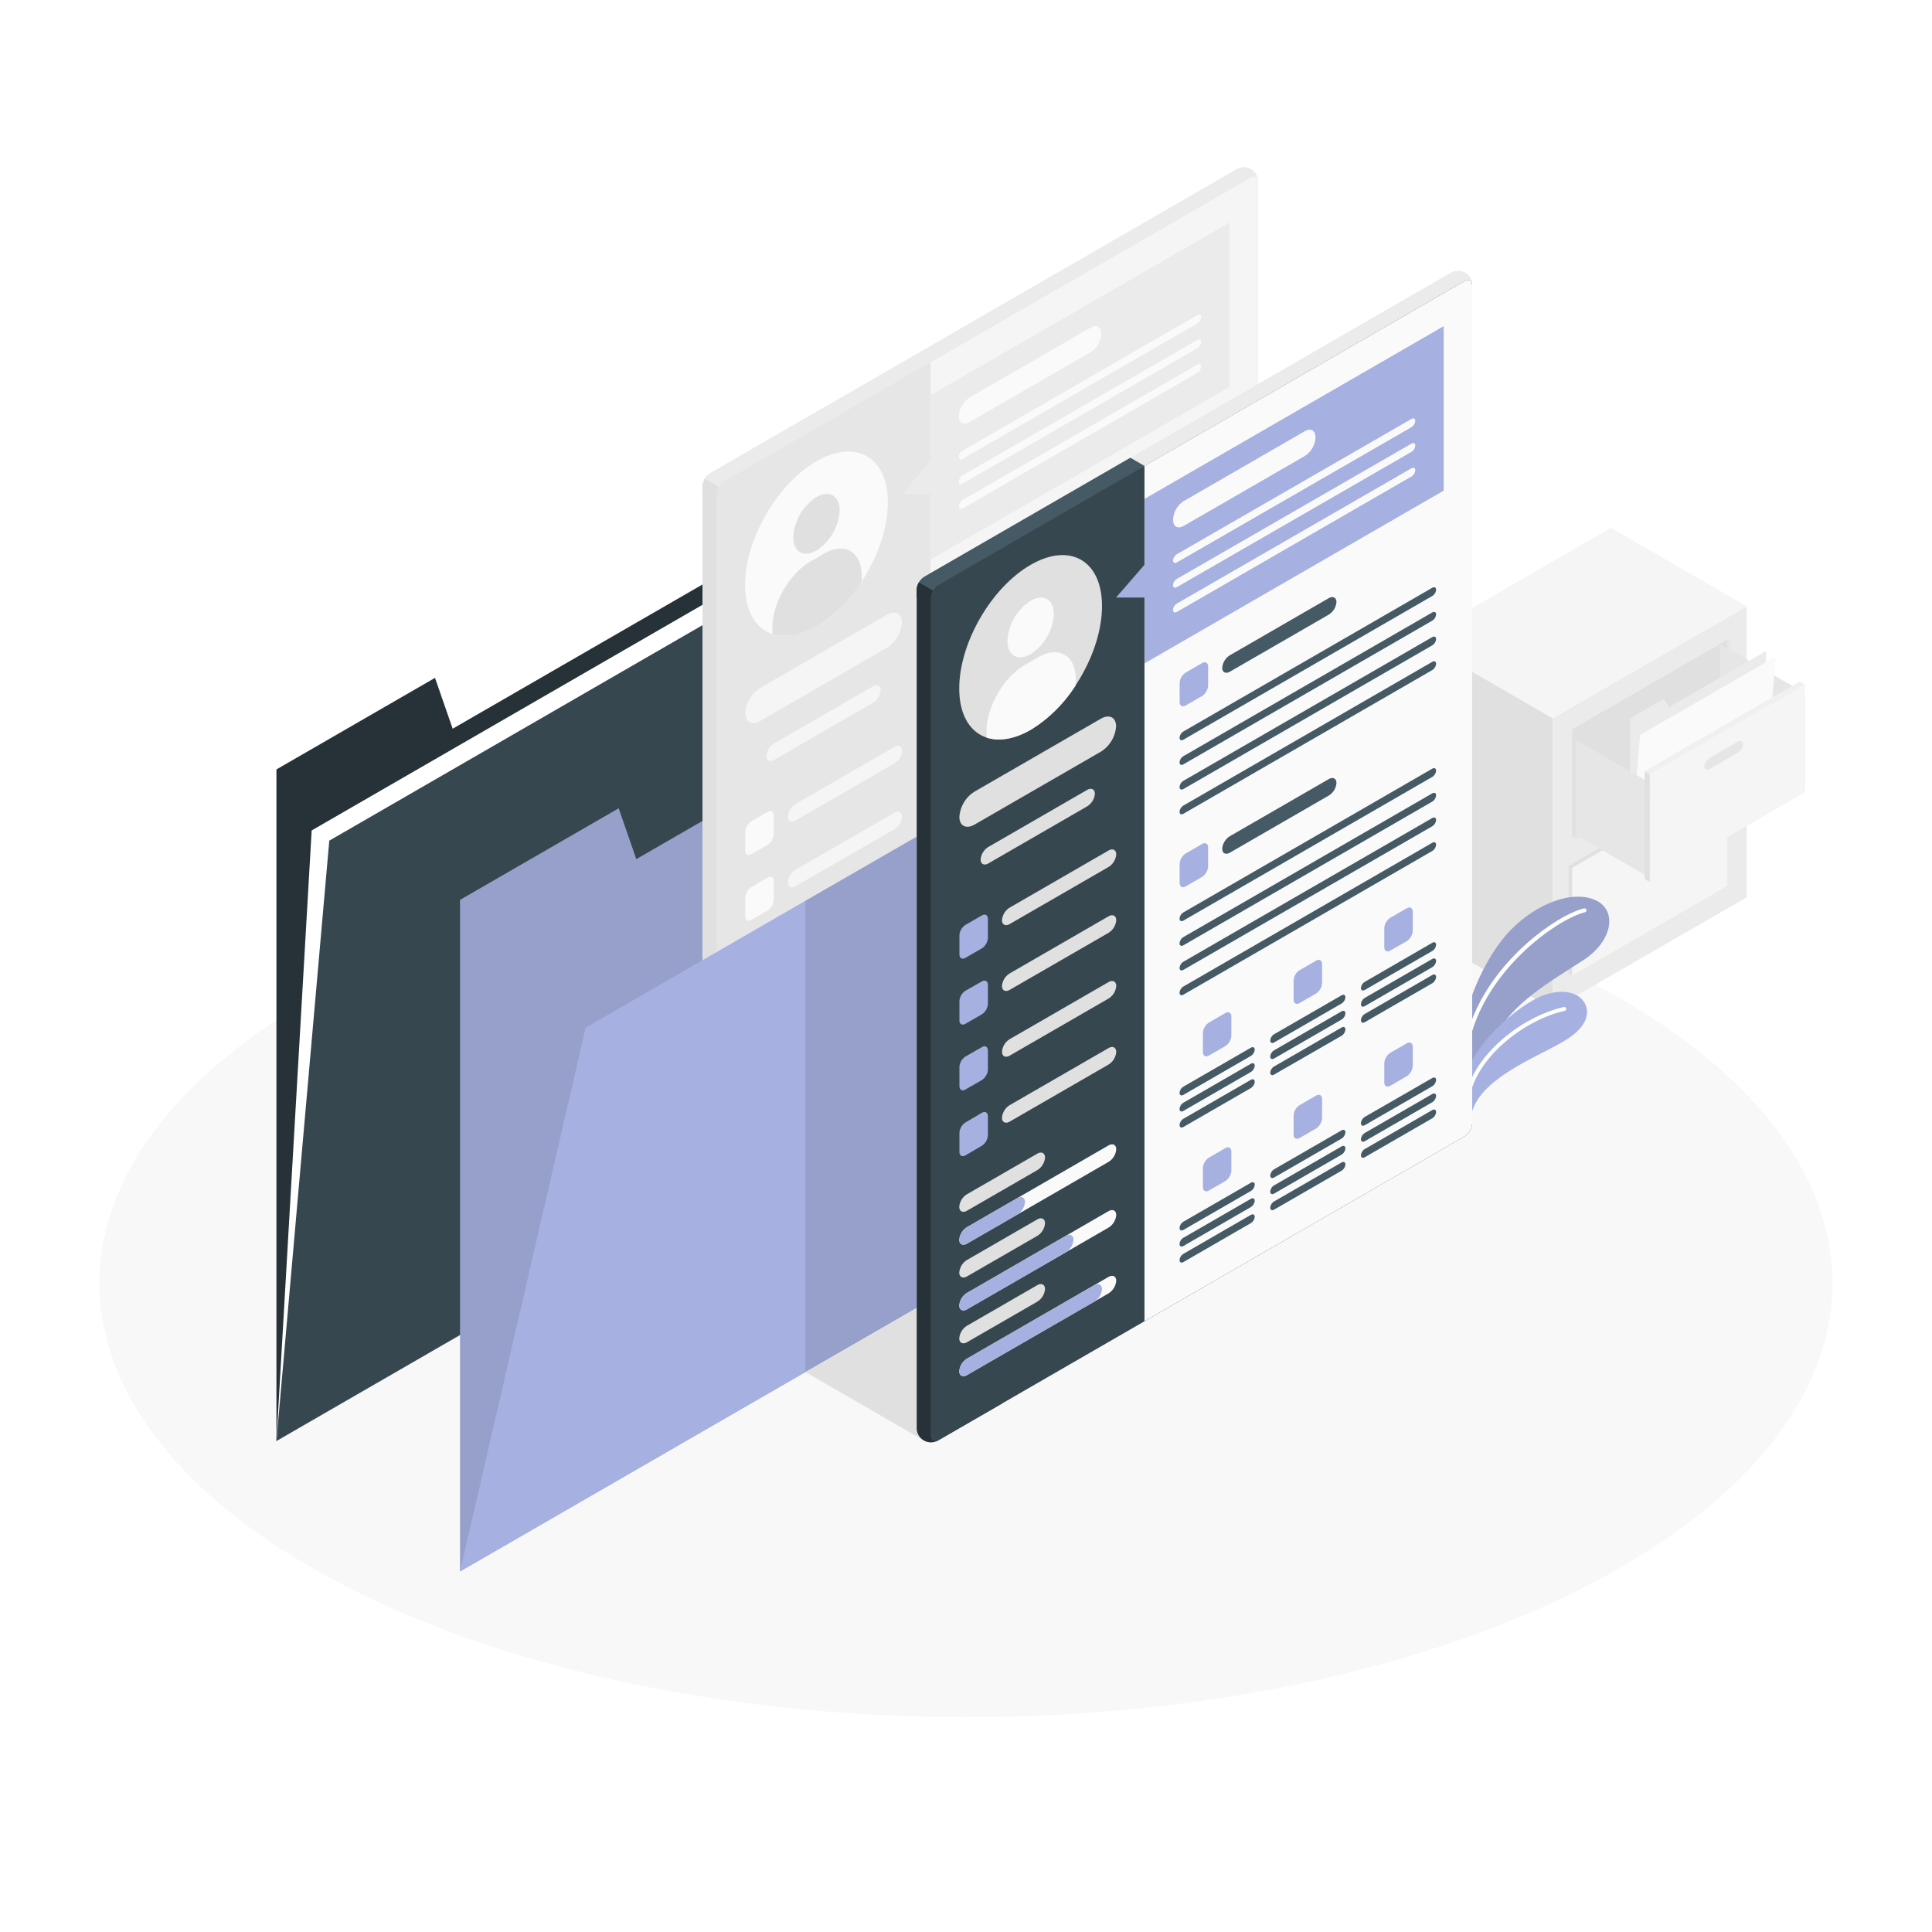 <svg class="animated" id="freepik_stories-resume-folder" xmlns="http://www.w3.org/2000/svg" viewBox="0 0 500 500" version="1.1" xmlns:xlink="http://www.w3.org/1999/xlink" xmlns:svgjs="http://svgjs.com/svgjs"><style>svg#freepik_stories-resume-folder:not(.animated) .animable {opacity: 0;}svg#freepik_stories-resume-folder.animated #freepik--Floor--inject-2 {animation: 1s 1 forwards cubic-bezier(.36,-0.01,.5,1.38) slideRight;animation-delay: 0s;}svg#freepik_stories-resume-folder.animated #freepik--Cabinet--inject-2 {animation: 1s 1 forwards linear fadeIn;animation-delay: 0s;}svg#freepik_stories-resume-folder.animated #freepik--Plants--inject-2 {animation: 1s 1 forwards cubic-bezier(.36,-0.01,.5,1.38) zoomIn,1.5s Infinite  linear wind;animation-delay: 0s,1s;}svg#freepik_stories-resume-folder.animated #freepik--Folder--inject-2 {animation: 1s 1 forwards cubic-bezier(.36,-0.01,.5,1.38) slideRight;animation-delay: 0s;}svg#freepik_stories-resume-folder.animated #freepik--Resumes--inject-2 {animation: 3.0s 1 forwards cubic-bezier(.36,-0.01,.5,1.38) slideLeft,3s Infinite  linear floating;animation-delay: 0s,3s;}            @keyframes slideRight {                0% {                    opacity: 0;                    transform: translateX(30px);                }                100% {                    opacity: 1;                    transform: translateX(0);                }            }                    @keyframes fadeIn {                0% {                    opacity: 0;                }                100% {                    opacity: 1;                }            }                    @keyframes zoomIn {                0% {                    opacity: 0;                    transform: scale(0.5);                }                100% {                    opacity: 1;                    transform: scale(1);                }            }                    @keyframes wind {                0% {                    transform: rotate( 0deg );                }                25% {                    transform: rotate( 1deg );                }                75% {                    transform: rotate( -1deg );                }            }                    @keyframes slideLeft {                0% {                    opacity: 0;                    transform: translateX(-30px);                }                100% {                    opacity: 1;                    transform: translateX(0);                }            }                    @keyframes floating {                0% {                    opacity: 1;                    transform: translateY(0px);                }                50% {                    transform: translateY(-10px);                }                100% {                    opacity: 1;                    transform: translateY(0px);                }            }        </style><g id="freepik--Floor--inject-2" class="animable" style="transform-origin: 250px 332.065px;"><g id="freepik--floor--inject-2"><path d="M91.43,411.5c87.58,43.87,229.56,43.87,317.14,0s87.57-115,0-158.87-229.56-43.87-317.14,0S3.86,367.63,91.43,411.5Z" style="fill: rgb(245, 245, 245); opacity: 0.7; transform-origin: 250px 332.065px;" class="animable" id="el9o2xc63nmz5"></path></g></g><g id="freepik--Cabinet--inject-2" class="animable" style="transform-origin: 416.91px 198.9px;"><g id="freepik--cabinet--inject-2" class="animable" style="transform-origin: 416.91px 198.9px;"><polygon points="401.86 261.19 366.73 240.91 366.73 165.58 401.86 185.87 401.86 261.19" style="fill: rgb(224, 224, 224); transform-origin: 384.295px 213.385px;" id="elc2030978e8i" class="animable"></polygon><polygon points="401.86 185.87 452.04 156.89 452.04 232.22 401.86 261.19 401.86 185.87" style="fill: rgb(235, 235, 235); transform-origin: 426.95px 209.04px;" id="elhiwdy27hlm" class="animable"></polygon><polygon points="452.04 156.89 401.86 185.87 366.73 165.58 416.91 136.61 452.04 156.89" style="fill: rgb(245, 245, 245); transform-origin: 409.385px 161.24px;" id="elny6qdw5wjec" class="animable"></polygon><polygon points="406.87 188.76 447.02 165.58 447.94 166.12 447.94 194.02 407.8 217.2 406.87 216.66 406.87 188.76" style="fill: rgb(230, 230, 230); transform-origin: 427.405px 191.39px;" id="elzqlow8iyau" class="animable"></polygon><path d="M423.53,184.94l6.83-3.94c.89-.51,1.6-.28,1.6.52a3.19,3.19,0,0,1-1.6,2.37l-6.83,4c-.88.51-1.6.27-1.6-.53A3.21,3.21,0,0,1,423.53,184.94Z" style="fill: rgb(230, 230, 230); transform-origin: 426.945px 184.444px;" id="el7og5rqkj59j" class="animable"></path><polygon points="405.95 224.07 446.1 200.89 446.09 228.79 447.02 229.32 406.87 252.5 405.95 251.97 405.95 224.07" style="fill: rgb(224, 224, 224); transform-origin: 426.485px 226.695px;" id="el4f3hxbe23zg" class="animable"></polygon><polygon points="406.87 224.6 447.02 201.42 447.02 229.32 406.87 252.5 406.87 224.6" style="fill: rgb(245, 245, 245); transform-origin: 426.945px 226.96px;" id="el33vvzvldwhr" class="animable"></polygon><path d="M422.61,220.24l6.83-3.94c.88-.51,1.6-.28,1.6.52a3.23,3.23,0,0,1-1.6,2.38l-6.83,3.94c-.89.51-1.61.28-1.61-.52A3.23,3.23,0,0,1,422.61,220.24Z" style="fill: rgb(230, 230, 230); transform-origin: 426.02px 219.72px;" id="ela8i3padm3sk" class="animable"></path><polygon points="406.87 188.76 447.02 165.58 447.02 193.49 406.87 216.66 406.87 188.76" style="fill: rgb(224, 224, 224); transform-origin: 426.945px 191.12px;" id="elv0jvzxsiyts" class="animable"></polygon><polygon points="467.09 179.37 445.12 166.68 445.12 191.26 467.09 203.95 467.09 179.37" style="fill: rgb(230, 230, 230); transform-origin: 456.105px 185.315px;" id="elzvug0etv9zq" class="animable"></polygon><polygon points="421.93 220.63 421.93 185.86 430.54 180.87 431.96 182.97 457.06 168.48 457.06 200.35 421.93 220.63" style="fill: rgb(235, 235, 235); transform-origin: 439.495px 194.555px;" id="eln1hc6dnojl" class="animable"></polygon><polygon points="421.93 220.63 424.44 190.21 459.56 169.93 457.06 200.35 421.93 220.63" style="fill: rgb(250, 250, 250); transform-origin: 440.745px 195.28px;" id="elefftiwg8tvp" class="animable"></polygon><polygon points="426.95 202.55 407.79 191.49 407.79 216.07 426.94 227.13 426.95 202.55" style="fill: rgb(230, 230, 230); transform-origin: 417.37px 209.31px;" id="elnq4dkv9nzhb" class="animable"></polygon><polygon points="426.95 200.35 467.09 177.17 467.09 205.07 426.94 228.25 426.95 200.35" style="fill: rgb(245, 245, 245); transform-origin: 447.015px 202.71px;" id="el4qjoohpidho" class="animable"></polygon><path d="M442.68,196l6.83-3.94c.88-.51,1.6-.28,1.6.52a3.23,3.23,0,0,1-1.6,2.38l-6.83,3.94c-.89.51-1.6.28-1.6-.52A3.23,3.23,0,0,1,442.68,196Z" style="fill: rgb(230, 230, 230); transform-origin: 446.095px 195.48px;" id="el3zpedi8duzs" class="animable"></path><polygon points="426.95 200.35 425.61 199.58 425.61 227.48 426.95 228.25 426.95 200.35" style="fill: rgb(224, 224, 224); transform-origin: 426.28px 213.915px;" id="el146vldkrua6j" class="animable"></polygon><polygon points="425.61 199.58 465.75 176.4 467.09 177.17 426.95 200.35 425.61 199.58" style="fill: rgb(240, 240, 240); transform-origin: 446.35px 188.375px;" id="elydczvfo7s1" class="animable"></polygon></g></g><g id="freepik--Plants--inject-2" class="animable" style="transform-origin: 397.555px 261.121px;"><g id="freepik--Plant--inject-2" class="animable" style="transform-origin: 397.555px 261.121px;"><path d="M378.63,267.25c.24-5.77,4.79-17.94,11.08-25.2s16.17-11.83,22.78-9.27c6.14,2.39,5.14,10.54-2.64,15.65s-19.43,11.47-23.13,20.7l-7.44,11.22Z" style="fill: #A6B1E1; transform-origin: 397.555px 256.206px;" id="elt463l3wdrnh" class="animable"></path><g id="elj57u6t71jzk"><path d="M378.63,267.25c.24-5.77,4.79-17.94,11.08-25.2s16.17-11.83,22.78-9.27c6.14,2.39,5.14,10.54-2.64,15.65s-19.43,11.47-23.13,20.7l-7.44,11.22Z" style="opacity: 0.1; transform-origin: 397.555px 256.206px;" class="animable" id="ely1ebnhqviqq"></path></g><path d="M410.05,235.6c-7.48,1.74-29,16.83-31,38.42" style="fill: none; stroke: rgb(255, 255, 255); stroke-linecap: round; stroke-miterlimit: 10; stroke-width: 1.026px; transform-origin: 394.55px 254.81px;" id="eld5wnqsurq57" class="animable"></path><path d="M380.53,290.18c.35-6,5.46-10.32,12.19-14.27,8-4.68,14.9-6.79,17.33-11.4s-1.92-9.82-10.17-7.07c-7,2.33-20.51,14.32-20.6,22.91Z" style="fill: #A6B1E1; transform-origin: 395px 273.428px;" id="el0044c18iur5lv" class="animable"></path><path d="M404.83,261.1c-11.05,2.53-23.4,12.58-25.06,23.11" style="fill: none; stroke: rgb(255, 255, 255); stroke-linecap: round; stroke-miterlimit: 10; transform-origin: 392.3px 272.655px;" id="eldscwl9ve7f" class="animable"></path></g></g><g id="freepik--Folder--inject-2" class="animable" style="transform-origin: 167.315px 242.575px;"><g id="freepik--folder--inject-2" class="animable" style="transform-origin: 167.315px 242.575px;"><polygon points="71.54 199.13 71.54 372.92 249.41 270.22 249.41 112.23 117.15 188.59 112.58 175.43 71.54 199.13" style="fill: rgb(38, 50, 56); transform-origin: 160.475px 242.575px;" id="el3cehacfdry8" class="animable"></polygon><polygon points="71.54 372.92 80.66 214.92 258.53 112.23 249.41 270.22 71.54 372.92" style="fill: rgb(255, 255, 255); transform-origin: 165.035px 242.575px;" id="el345zu29esd" class="animable"></polygon><polygon points="71.54 372.92 85.22 217.56 263.09 114.86 249.41 270.22 71.54 372.92" style="fill: rgb(55, 71, 79); transform-origin: 167.315px 243.89px;" id="elgsrs3rjuhqq" class="animable"></polygon></g></g><g id="freepik--Resumes--inject-2" class="animable" style="transform-origin: 250.031px 224.972px;"><g id="freepik--folder--inject-2" class="animable" style="transform-origin: 224.245px 224.972px;"><polygon points="119.06 232.89 119.06 406.68 296.94 303.98 296.94 145.99 164.67 222.35 160.11 209.19 119.06 232.89" style="fill: #A6B1E1; transform-origin: 208px 276.335px;" id="elw9kiehyvgnk" class="animable"></polygon><g id="elqitcbeg7qf"><g style="opacity: 0.1; transform-origin: 208px 276.335px;" class="animable" id="el4ddtdv0p7o"><polygon points="119.06 232.89 119.06 406.68 296.94 303.98 296.94 145.99 164.67 222.35 160.11 209.19 119.06 232.89" id="el7j2ewss989o" class="animable" style="transform-origin: 208px 276.335px;"></polygon></g></g><g id="freepik--Document--inject-2" class="animable" style="transform-origin: 253.695px 194.865px;"><path d="M183.66,346a4.2,4.2,0,0,1-1.85-3.33V125.84a4.32,4.32,0,0,1,2-3.4L319.93,43.83a3.69,3.69,0,0,1,5.65,3.26V263.9a4.34,4.34,0,0,1-2,3.4L187.47,345.9A4.2,4.2,0,0,1,183.66,346Z" style="fill: rgb(235, 235, 235); transform-origin: 253.696px 194.837px;" id="elrbr88rgcsg" class="animable"></path><path d="M185.5,130l55.29-36.18-3.68-2.12-53.33,30.79a4.32,4.32,0,0,0-2,3.4v2Z" style="fill: rgb(235, 235, 235); transform-origin: 211.285px 110.85px;" id="elh51qo20iybf" class="animable"></path><path d="M203.93,136.34,182.39,123.9a4,4,0,0,0-.58,1.94v216.8a3.69,3.69,0,0,0,5.65,3.26l16.47-9.5Z" style="fill: rgb(224, 224, 224); transform-origin: 192.869px 235.183px;" id="elhqomqjflc6b" class="animable"></path><path d="M187.47,345.9l136.14-78.6a4.34,4.34,0,0,0,2-3.4V47.09c0-1.25-.88-1.76-2-1.13l-136.15,78.6a4.36,4.36,0,0,0-2,3.41v216.8C185.5,346,186.38,346.53,187.47,345.9Z" style="fill: rgb(230, 230, 230); transform-origin: 255.535px 195.928px;" id="el3950n0d8v2k" class="animable"></path><path d="M196.8,178l32.69-18.87c2.17-1.25,3.93-.36,3.93,2a8.41,8.41,0,0,1-3.93,6.52L196.8,186.56c-2.17,1.25-3.93.36-3.93-2A8.45,8.45,0,0,1,196.8,178Z" style="fill: rgb(245, 245, 245); transform-origin: 213.145px 172.845px;" id="el0og6f9sljkp" class="animable"></path><path d="M194.44,212.55l4.23-2.44c.87-.5,1.57-.1,1.57.9v4.89a3.46,3.46,0,0,1-1.57,2.72l-4.23,2.44c-.86.5-1.57.1-1.57-.91v-4.88A3.49,3.49,0,0,1,194.44,212.55Z" style="fill: rgb(250, 250, 250); transform-origin: 196.555px 215.585px;" id="elh290r12c7mp" class="animable"></path><path d="M205.9,208.07l25.56-14.76c1.08-.63,2-.18,2,1a4.2,4.2,0,0,1-2,3.26L205.9,212.32c-1.09.63-2,.18-2-1A4.18,4.18,0,0,1,205.9,208.07Z" style="fill: rgb(245, 245, 245); transform-origin: 218.68px 202.815px;" id="elstgx1d3nxki" class="animable"></path><path d="M194.44,229.58l4.23-2.45c.87-.5,1.57-.09,1.57.91v4.89a3.46,3.46,0,0,1-1.57,2.72l-4.23,2.44c-.86.5-1.57.09-1.57-.91V232.3A3.49,3.49,0,0,1,194.44,229.58Z" style="fill: rgb(250, 250, 250); transform-origin: 196.555px 232.61px;" id="eltjw4ehnmqoi" class="animable"></path><path d="M205.9,225.09l25.56-14.75c1.08-.63,2-.19,2,1a4.22,4.22,0,0,1-2,3.26L205.9,229.35c-1.09.63-2,.18-2-1A4.22,4.22,0,0,1,205.9,225.09Z" style="fill: rgb(245, 245, 245); transform-origin: 218.68px 219.844px;" id="el31ix3sqxu93" class="animable"></path><path d="M194.44,246.6l4.23-2.44c.87-.5,1.57-.1,1.57.91V250a3.46,3.46,0,0,1-1.57,2.72l-4.23,2.44c-.86.51-1.57.1-1.57-.9v-4.89A3.49,3.49,0,0,1,194.44,246.6Z" style="fill: rgb(250, 250, 250); transform-origin: 196.555px 249.662px;" id="eljj2t63ujhxo" class="animable"></path><path d="M205.9,242.12l25.56-14.76c1.08-.63,2-.18,2,1a4.23,4.23,0,0,1-2,3.27L205.9,246.37c-1.09.63-2,.19-2-1A4.18,4.18,0,0,1,205.9,242.12Z" style="fill: rgb(245, 245, 245); transform-origin: 218.68px 236.866px;" id="eln1vchqzua7" class="animable"></path><path d="M194.44,263.67l4.23-2.44c.87-.5,1.57-.09,1.57.91V267a3.46,3.46,0,0,1-1.57,2.72l-4.23,2.44c-.86.51-1.57.1-1.57-.9v-4.89A3.49,3.49,0,0,1,194.44,263.67Z" style="fill: rgb(250, 250, 250); transform-origin: 196.555px 266.698px;" id="elvshda4ge2r" class="animable"></path><path d="M205.9,259.19l25.56-14.76c1.08-.63,2-.18,2,1a4.23,4.23,0,0,1-2,3.27L205.9,263.44c-1.09.63-2,.19-2-1A4.2,4.2,0,0,1,205.9,259.19Z" style="fill: rgb(245, 245, 245); transform-origin: 218.68px 253.936px;" id="elnq033nynut" class="animable"></path><path d="M194.84,299.27,213,288.77c1.08-.63,2-.18,2,1a4.2,4.2,0,0,1-2,3.26l-18.19,10.51c-1.09.62-2,.18-2-1A4.22,4.22,0,0,1,194.84,299.27Z" style="fill: rgb(245, 245, 245); transform-origin: 203.905px 296.153px;" id="el3vfvvzpuxar" class="animable"></path><path d="M194.84,307.78l36.62-21.14c1.08-.63,2-.18,2,1a4.23,4.23,0,0,1-2,3.27L194.84,312c-1.09.63-2,.18-2-1A4.22,4.22,0,0,1,194.84,307.78Z" style="fill: rgb(240, 240, 240); transform-origin: 213.15px 299.32px;" id="el3ra1o93jjjx" class="animable"></path><path d="M194.84,307.78,220.4,293c1.08-.62,2-.18,2,1a4.22,4.22,0,0,1-2,3.26L194.84,312c-1.09.63-2,.18-2-1A4.22,4.22,0,0,1,194.84,307.78Z" style="fill: rgb(250, 250, 250); transform-origin: 207.62px 302.502px;" id="el36yauj8hifj" class="animable"></path><path d="M194.84,316.29,213,305.78c1.08-.62,2-.18,2,1a4.23,4.23,0,0,1-2,3.26l-18.19,10.5c-1.09.63-2,.18-2-1A4.18,4.18,0,0,1,194.84,316.29Z" style="fill: rgb(245, 245, 245); transform-origin: 203.905px 313.162px;" id="elze61vq4501" class="animable"></path><path d="M194.84,282.25,213,271.75c1.08-.62,2-.18,2,1a4.23,4.23,0,0,1-2,3.26l-18.19,10.5c-1.09.63-2,.18-2-1A4.22,4.22,0,0,1,194.84,282.25Z" style="fill: rgb(245, 245, 245); transform-origin: 203.905px 279.132px;" id="el8xi4pr8tos6" class="animable"></path><path d="M194.84,290.77l36.62-21.15c1.08-.62,2-.18,2,1a4.23,4.23,0,0,1-2,3.26L194.84,295c-1.09.63-2,.18-2-1A4.18,4.18,0,0,1,194.84,290.77Z" style="fill: rgb(240, 240, 240); transform-origin: 213.15px 282.312px;" id="elcyb3j9aidjn" class="animable"></path><path d="M194.84,290.77l13-7.5c1.09-.63,2-.18,2,1a4.22,4.22,0,0,1-2,3.27l-13,7.49c-1.09.63-2,.18-2-1A4.18,4.18,0,0,1,194.84,290.77Z" style="fill: rgb(250, 250, 250); transform-origin: 201.34px 289.15px;" id="el8a6ojazyqd4" class="animable"></path><path d="M194.84,324.8l36.62-21.14c1.08-.63,2-.18,2,1a4.2,4.2,0,0,1-2,3.26l-36.62,21.15c-1.09.62-2,.18-2-1A4.22,4.22,0,0,1,194.84,324.8Z" style="fill: rgb(240, 240, 240); transform-origin: 213.15px 316.363px;" id="ell9mm4nmtszb" class="animable"></path><path d="M194.84,324.8l32.93-19c1.09-.62,2-.18,2,1a4.25,4.25,0,0,1-2,3.26l-32.93,19c-1.09.62-2,.18-2-1A4.22,4.22,0,0,1,194.84,324.8Z" style="fill: rgb(250, 250, 250); transform-origin: 211.305px 317.43px;" id="elfr6p8u18sag" class="animable"></path><path d="M323.61,46,240.79,93.77V315.11l82.82-47.81a4.34,4.34,0,0,0,2-3.4V47.09C325.58,45.84,324.7,45.33,323.61,46Z" style="fill: rgb(245, 245, 245); transform-origin: 283.2px 180.407px;" id="elv01rluklq5f" class="animable"></path><polygon points="240.79 102.29 240.79 119.31 233.42 127.83 240.79 127.83 240.79 144.85 318.2 100.16 318.2 57.59 240.79 102.29" style="fill: rgb(235, 235, 235); transform-origin: 275.81px 101.22px;" id="el8jim0p5obgt" class="animable"></polygon><path d="M250.92,102.88l31.36-18.11c1.52-.87,2.75-.16,2.75,1.59v0a6.08,6.08,0,0,1-2.75,4.77l-31.36,18.1c-1.52.88-2.75.17-2.75-1.58v0A6.08,6.08,0,0,1,250.92,102.88Z" style="fill: rgb(250, 250, 250); transform-origin: 266.6px 97.003px;" id="elo3av7vlyey" class="animable"></path><path d="M249.15,116.62l60.7-35.05c.54-.31,1-.09,1,.5a2.1,2.1,0,0,1-1,1.63l-60.7,35.05c-.54.31-1,.09-1-.5A2.1,2.1,0,0,1,249.15,116.62Z" style="fill: rgb(250, 250, 250); transform-origin: 279.5px 100.16px;" id="el8xhj27a89cs" class="animable"></path><path d="M249.15,123l60.7-35c.54-.32,1-.09,1,.49a2.13,2.13,0,0,1-1,1.64l-60.7,35c-.54.31-1,.09-1-.5A2.13,2.13,0,0,1,249.15,123Z" style="fill: rgb(250, 250, 250); transform-origin: 279.5px 106.563px;" id="elp80zn08xp1" class="animable"></path><path d="M249.15,129.39l60.7-35c.54-.31,1-.09,1,.5a2.1,2.1,0,0,1-1,1.63l-60.7,35.05c-.54.31-1,.09-1-.5A2.1,2.1,0,0,1,249.15,129.39Z" style="fill: rgb(250, 250, 250); transform-origin: 279.5px 112.98px;" id="eltluf8znyj9" class="animable"></path><path d="M251.43,147.24l4.23-2.44c.87-.5,1.58-.1,1.58.91v4.88a3.48,3.48,0,0,1-1.58,2.72l-4.23,2.44c-.86.5-1.57.1-1.57-.9V150A3.49,3.49,0,0,1,251.43,147.24Z" style="fill: rgb(255, 255, 255); transform-origin: 253.55px 150.275px;" id="elzprbyat0gn" class="animable"></path><path d="M262.89,142.76,288.45,128c1.08-.63,2-.18,2,1a4.23,4.23,0,0,1-2,3.27L262.89,147c-1.09.63-2,.19-2-1A4.18,4.18,0,0,1,262.89,142.76Z" style="fill: rgb(224, 224, 224); transform-origin: 275.67px 137.501px;" id="elabbm93m6cjc" class="animable"></path><path d="M250.85,162.49l64.38-37.18c.55-.32,1-.09,1,.49a2.08,2.08,0,0,1-1,1.63l-64.38,37.19c-.55.31-1,.09-1-.5A2.08,2.08,0,0,1,250.85,162.49Z" style="fill: rgb(224, 224, 224); transform-origin: 283.04px 144.963px;" id="elsitv8td57xi" class="animable"></path><path d="M250.85,168.87l64.38-37.18c.55-.31,1-.09,1,.5a2.08,2.08,0,0,1-1,1.63L250.85,171c-.55.31-1,.09-1-.5A2.12,2.12,0,0,1,250.85,168.87Z" style="fill: rgb(224, 224, 224); transform-origin: 283.04px 151.345px;" id="eltc2skabmm0d" class="animable"></path><path d="M250.85,175.26l64.38-37.18c.55-.32,1-.1,1,.49a2.08,2.08,0,0,1-1,1.63l-64.38,37.18c-.55.32-1,.1-1-.49A2.08,2.08,0,0,1,250.85,175.26Z" style="fill: rgb(224, 224, 224); transform-origin: 283.04px 157.73px;" id="elk8xjf0hlurr" class="animable"></path><path d="M250.85,181.66l64.38-37.18c.55-.32,1-.09,1,.5a2.12,2.12,0,0,1-1,1.63l-64.38,37.18c-.55.31-1,.09-1-.5A2.08,2.08,0,0,1,250.85,181.66Z" style="fill: rgb(224, 224, 224); transform-origin: 283.04px 164.133px;" id="elru637wy08" class="animable"></path><path d="M251.43,194.06l4.23-2.44c.87-.5,1.58-.09,1.58.91v4.88a3.48,3.48,0,0,1-1.58,2.72l-4.23,2.45c-.86.5-1.57.09-1.57-.91v-4.88A3.49,3.49,0,0,1,251.43,194.06Z" style="fill: rgb(255, 255, 255); transform-origin: 253.55px 197.1px;" id="elhprch3omih" class="animable"></path><path d="M262.89,189.58l25.56-14.76c1.08-.62,2-.18,2,1a4.23,4.23,0,0,1-2,3.26l-25.56,14.76c-1.09.62-2,.18-2-1A4.22,4.22,0,0,1,262.89,189.58Z" style="fill: rgb(224, 224, 224); transform-origin: 275.67px 184.33px;" id="elr1rooh48khr" class="animable"></path><path d="M250.85,209.31l64.38-37.18c.55-.31,1-.09,1,.5a2.12,2.12,0,0,1-1,1.63l-64.38,37.18c-.55.31-1,.09-1-.5A2.08,2.08,0,0,1,250.85,209.31Z" style="fill: rgb(224, 224, 224); transform-origin: 283.04px 191.785px;" id="elfcxg710rjl5" class="animable"></path><path d="M250.85,215.69l64.38-37.18c.55-.31,1-.09,1,.5a2.08,2.08,0,0,1-1,1.63l-64.38,37.18c-.55.32-1,.09-1-.49A2.12,2.12,0,0,1,250.85,215.69Z" style="fill: rgb(224, 224, 224); transform-origin: 283.04px 198.167px;" id="elbp2moyaph4" class="animable"></path><path d="M250.85,222.08l64.38-37.18c.55-.32,1-.09,1,.49a2.12,2.12,0,0,1-1,1.64l-64.38,37.18c-.55.31-1,.09-1-.5A2.08,2.08,0,0,1,250.85,222.08Z" style="fill: rgb(224, 224, 224); transform-origin: 283.04px 204.553px;" id="elf18dsv7ejh8" class="animable"></path><path d="M250.85,228.48l64.38-37.18c.55-.31,1-.09,1,.5a2.08,2.08,0,0,1-1,1.63l-64.38,37.18c-.55.31-1,.09-1-.5A2.12,2.12,0,0,1,250.85,228.48Z" style="fill: rgb(224, 224, 224); transform-origin: 283.04px 210.955px;" id="elkyj7ghoxfki" class="animable"></path><path d="M257.46,237.82l4.22-2.44c.87-.51,1.58-.1,1.58.9v4.89a3.48,3.48,0,0,1-1.58,2.72l-4.22,2.44c-.87.5-1.58.1-1.58-.91v-4.88A3.48,3.48,0,0,1,257.46,237.82Z" style="fill: rgb(255, 255, 255); transform-origin: 259.57px 240.853px;" id="el7p6gx2ieyf" class="animable"></path><path d="M250.85,254.41l17.45-10.08c.54-.31,1-.09,1,.5a2.1,2.1,0,0,1-1,1.63l-17.45,10.07c-.55.32-1,.09-1-.49A2.08,2.08,0,0,1,250.85,254.41Z" style="fill: rgb(224, 224, 224); transform-origin: 259.575px 250.432px;" id="elppfiqu0qbc" class="animable"></path><path d="M280.93,224.26l4.22-2.44c.87-.51,1.58-.1,1.58.9v4.89a3.48,3.48,0,0,1-1.58,2.72l-4.22,2.44c-.87.5-1.58.09-1.58-.91V227A3.48,3.48,0,0,1,280.93,224.26Z" style="fill: rgb(255, 255, 255); transform-origin: 283.04px 227.292px;" id="elpwiixdevje" class="animable"></path><path d="M274.32,240.84l17.45-10.07c.54-.31,1-.09,1,.5a2.1,2.1,0,0,1-1,1.63L274.32,243c-.55.32-1,.09-1-.49A2.12,2.12,0,0,1,274.32,240.84Z" style="fill: rgb(224, 224, 224); transform-origin: 283.045px 236.887px;" id="elgb79860qip" class="animable"></path><path d="M304.4,210.7l4.22-2.45c.87-.5,1.58-.09,1.58.91V214a3.48,3.48,0,0,1-1.58,2.73l-4.22,2.44c-.87.5-1.58.09-1.58-.91v-4.88A3.48,3.48,0,0,1,304.4,210.7Z" style="fill: rgb(255, 255, 255); transform-origin: 306.51px 213.71px;" id="elk5jc6wpwe7i" class="animable"></path><path d="M297.78,227.28l17.45-10.07c.55-.31,1-.09,1,.5a2.08,2.08,0,0,1-1,1.63l-17.45,10.07c-.54.32-1,.09-1-.5A2.13,2.13,0,0,1,297.78,227.28Z" style="fill: rgb(224, 224, 224); transform-origin: 306.505px 223.312px;" id="elhwir0mqase6" class="animable"></path><path d="M250.85,258.56l17.45-10.07c.54-.31,1-.09,1,.5a2.13,2.13,0,0,1-1,1.63l-17.45,10.07c-.55.31-1,.09-1-.5A2.1,2.1,0,0,1,250.85,258.56Z" style="fill: rgb(224, 224, 224); transform-origin: 259.575px 254.59px;" id="elhug2zsmg4l" class="animable"></path><path d="M274.32,245l17.45-10.07c.54-.32,1-.09,1,.49a2.13,2.13,0,0,1-1,1.64l-17.45,10.07c-.55.31-1,.09-1-.5A2.08,2.08,0,0,1,274.32,245Z" style="fill: rgb(224, 224, 224); transform-origin: 283.045px 241.028px;" id="ellvsq2etg6rm" class="animable"></path><path d="M297.78,231.44l17.45-10.07c.55-.32,1-.09,1,.49a2.12,2.12,0,0,1-1,1.64l-17.45,10.07c-.54.31-1,.09-1-.5A2.1,2.1,0,0,1,297.78,231.44Z" style="fill: rgb(224, 224, 224); transform-origin: 306.505px 227.468px;" id="eltmvrxpdxms" class="animable"></path><path d="M250.85,262.72l17.45-10.08c.54-.31,1-.09,1,.5a2.1,2.1,0,0,1-1,1.63l-17.45,10.08c-.55.31-1,.09-1-.5A2.08,2.08,0,0,1,250.85,262.72Z" style="fill: rgb(224, 224, 224); transform-origin: 259.575px 258.745px;" id="elp93d1kcyout" class="animable"></path><path d="M274.32,249.16l17.45-10.08c.54-.31,1-.09,1,.5a2.1,2.1,0,0,1-1,1.63l-17.45,10.08c-.55.31-1,.09-1-.5A2.08,2.08,0,0,1,274.32,249.16Z" style="fill: rgb(224, 224, 224); transform-origin: 283.045px 245.185px;" id="elj8fkj46kl6j" class="animable"></path><path d="M297.78,235.6l17.45-10.08c.55-.31,1-.09,1,.5a2.08,2.08,0,0,1-1,1.63l-17.45,10.07c-.54.32-1,.1-1-.49A2.1,2.1,0,0,1,297.78,235.6Z" style="fill: rgb(224, 224, 224); transform-origin: 306.505px 231.623px;" id="elzshtzgamt0m" class="animable"></path><path d="M257.46,272.77l4.22-2.44c.87-.5,1.58-.09,1.58.91v4.88a3.48,3.48,0,0,1-1.58,2.72l-4.22,2.44c-.87.51-1.58.1-1.58-.9v-4.89A3.48,3.48,0,0,1,257.46,272.77Z" style="fill: rgb(255, 255, 255); transform-origin: 259.57px 275.808px;" id="elh79flomeglh" class="animable"></path><path d="M250.85,289.36l17.45-10.07c.54-.32,1-.09,1,.49a2.1,2.1,0,0,1-1,1.63l-17.45,10.08c-.55.31-1,.09-1-.5A2.08,2.08,0,0,1,250.85,289.36Z" style="fill: rgb(224, 224, 224); transform-origin: 259.575px 285.388px;" id="eljcejypt74f" class="animable"></path><path d="M280.93,259.21l4.22-2.44c.87-.5,1.58-.1,1.58.91v4.88a3.48,3.48,0,0,1-1.58,2.72l-4.22,2.44c-.87.51-1.58.1-1.58-.9v-4.89A3.48,3.48,0,0,1,280.93,259.21Z" style="fill: rgb(255, 255, 255); transform-origin: 283.04px 262.247px;" id="elsf405m0dtkk" class="animable"></path><path d="M274.32,275.8l17.45-10.07c.54-.32,1-.1,1,.49a2.1,2.1,0,0,1-1,1.63l-17.45,10.08c-.55.31-1,.09-1-.5A2.08,2.08,0,0,1,274.32,275.8Z" style="fill: rgb(224, 224, 224); transform-origin: 283.045px 271.827px;" id="elsocniv8v8u" class="animable"></path><path d="M304.4,245.65l4.22-2.44c.87-.5,1.58-.1,1.58.91V249a3.48,3.48,0,0,1-1.58,2.72l-4.22,2.44c-.87.5-1.58.1-1.58-.9v-4.89A3.48,3.48,0,0,1,304.4,245.65Z" style="fill: rgb(255, 255, 255); transform-origin: 306.51px 248.685px;" id="elvfid4u0sjs" class="animable"></path><path d="M297.78,262.24l17.45-10.08c.55-.31,1-.09,1,.5a2.08,2.08,0,0,1-1,1.63l-17.45,10.08c-.54.31-1,.09-1-.5A2.1,2.1,0,0,1,297.78,262.24Z" style="fill: rgb(224, 224, 224); transform-origin: 306.505px 258.265px;" id="elkegsp0nqh8" class="animable"></path><path d="M250.85,293.52l17.45-10.08c.54-.31,1-.09,1,.5a2.1,2.1,0,0,1-1,1.63l-17.45,10.07c-.55.32-1,.09-1-.49A2.08,2.08,0,0,1,250.85,293.52Z" style="fill: rgb(224, 224, 224); transform-origin: 259.575px 289.542px;" id="eln4kps6cvh0p" class="animable"></path><path d="M274.32,280l17.45-10.07c.54-.31,1-.09,1,.5a2.1,2.1,0,0,1-1,1.63l-17.45,10.07c-.55.32-1,.09-1-.49A2.12,2.12,0,0,1,274.32,280Z" style="fill: rgb(224, 224, 224); transform-origin: 283.045px 276.032px;" id="elec1bd97dqy" class="animable"></path><path d="M297.78,266.39l17.45-10.07c.55-.31,1-.09,1,.5a2.08,2.08,0,0,1-1,1.63l-17.45,10.07c-.54.32-1,.09-1-.49A2.13,2.13,0,0,1,297.78,266.39Z" style="fill: rgb(224, 224, 224); transform-origin: 306.505px 262.422px;" id="elakvxntojhbm" class="animable"></path><path d="M250.85,297.67,268.3,287.6c.54-.31,1-.09,1,.5a2.13,2.13,0,0,1-1,1.63L250.85,299.8c-.55.31-1,.09-1-.5A2.12,2.12,0,0,1,250.85,297.67Z" style="fill: rgb(224, 224, 224); transform-origin: 259.575px 293.7px;" id="el0zonzt78k8ej" class="animable"></path><path d="M274.32,284.11,291.77,274c.54-.31,1-.09,1,.5a2.13,2.13,0,0,1-1,1.63l-17.45,10.07c-.55.31-1,.09-1-.5A2.08,2.08,0,0,1,274.32,284.11Z" style="fill: rgb(224, 224, 224); transform-origin: 283.045px 280.1px;" id="elge0s3g41q99" class="animable"></path><path d="M297.78,270.55l17.45-10.07c.55-.32,1-.09,1,.49a2.12,2.12,0,0,1-1,1.64l-17.45,10.07c-.54.31-1,.09-1-.5A2.1,2.1,0,0,1,297.78,270.55Z" style="fill: rgb(224, 224, 224); transform-origin: 306.505px 266.578px;" id="el5l9kgmezxab" class="animable"></path><path d="M211.3,119.37c10.21-5.89,18.48-1.12,18.48,10.67s-8.27,26.1-18.48,32-18.47,1.12-18.47-10.66S201.1,125.26,211.3,119.37Z" style="fill: rgb(250, 250, 250); transform-origin: 211.305px 140.707px;" id="eled5osb0uyyr" class="animable"></path><path d="M211.3,128.64c3.31-1.91,6-.36,6,3.46a13.25,13.25,0,0,1-6,10.38c-3.31,1.91-6,.36-6-3.46A13.24,13.24,0,0,1,211.3,128.64Z" style="fill: rgb(224, 224, 224); transform-origin: 211.3px 135.56px;" id="elxpereu1ohi" class="animable"></path><path d="M223,149c0-6.28-4.41-8.82-9.85-5.68l-3.4,2c-5.44,3.14-9.85,10.78-9.85,17.06v1.69c3.15,1,7.1.47,11.41-2A36.43,36.43,0,0,0,223,150.48Z" style="fill: rgb(224, 224, 224); transform-origin: 211.45px 153.26px;" id="elzn0fwn7t4md" class="animable"></path><path d="M200.37,192.38l25.56-14.76c1.08-.63,2-.18,2,1a4.2,4.2,0,0,1-2,3.26l-25.56,14.76c-1.09.63-2,.18-2-1A4.18,4.18,0,0,1,200.37,192.38Z" style="fill: rgb(245, 245, 245); transform-origin: 213.15px 187.13px;" id="elsc1ezptnujf" class="animable"></path></g><polygon points="119.07 406.68 151.56 265.96 329.43 163.27 296.94 303.98 119.07 406.68" style="fill: #A6B1E1; transform-origin: 224.25px 284.975px;" id="elzzhpezu0hca" class="animable"></polygon><g id="elsiptz99kics"><polygon points="208.43 355.08 208.43 233.13 328.96 163.88 296.94 303.98 208.43 355.08" style="opacity: 0.1; transform-origin: 268.695px 259.48px;" class="animable" id="eljmxwu5d6g88"></polygon></g></g><polygon id="freepik--Shadow--inject-2" points="239.08 372.79 208.43 355.08 265.51 322.37 239.08 372.79" style="fill: rgb(224, 224, 224); transform-origin: 236.97px 347.58px;" class="animable"></polygon><g id="freepik--document--inject-2" class="animable" style="transform-origin: 309.101px 221.68px;"><path d="M239.08,372.79a4.21,4.21,0,0,1-1.84-3.33V152.65a4.36,4.36,0,0,1,2-3.4L375.35,70.64A3.69,3.69,0,0,1,381,73.91v216.8a4.34,4.34,0,0,1-2,3.4L242.89,372.72A4.23,4.23,0,0,1,239.08,372.79Z" style="fill: rgb(235, 235, 235); transform-origin: 309.121px 221.642px;" id="elglhsfcy9i0m" class="animable"></path><path d="M240.92,156.77l55.3-36.18-3.69-2.13L239.2,149.25a4.36,4.36,0,0,0-2,3.4v2Z" style="fill: rgb(69, 90, 100); transform-origin: 266.71px 137.615px;" id="elr8oreaukqz" class="animable"></path><path d="M259.35,163.15l-21.54-12.43a4,4,0,0,0-.57,1.93V369.46a3.69,3.69,0,0,0,5.65,3.26l16.46-9.51Z" style="fill: rgb(38, 50, 56); transform-origin: 248.294px 262.003px;" id="el0bd8yim5tfd" class="animable"></path><path d="M242.89,372.72,379,294.11a4.34,4.34,0,0,0,2-3.4V73.91c0-1.26-.88-1.76-2-1.14L242.89,151.38a4.32,4.32,0,0,0-2,3.4v216.8C240.92,372.84,241.8,373.34,242.89,372.72Z" style="fill: rgb(55, 71, 79); transform-origin: 310.945px 222.745px;" id="elffrubqd27wt" class="animable"></path><path d="M252.22,204.86,284.91,186c2.17-1.25,3.93-.36,3.93,2a8.45,8.45,0,0,1-3.93,6.53l-32.69,18.87c-2.17,1.25-3.93.36-3.93-2A8.41,8.41,0,0,1,252.22,204.86Z" style="fill: rgb(224, 224, 224); transform-origin: 268.565px 199.7px;" id="el8mt9zlur7d6" class="animable"></path><path d="M249.87,239.36l4.23-2.44c.86-.5,1.57-.09,1.57.91v4.88a3.51,3.51,0,0,1-1.57,2.73l-4.23,2.44c-.87.5-1.57.09-1.57-.91v-4.88A3.47,3.47,0,0,1,249.87,239.36Z" style="fill: #A6B1E1; transform-origin: 251.985px 242.4px;" id="elhh7z6p9327b" class="animable"></path><path d="M261.32,234.88l25.56-14.76c1.08-.62,2-.18,2,1a4.23,4.23,0,0,1-2,3.26l-25.56,14.76c-1.09.62-2,.18-2-1A4.22,4.22,0,0,1,261.32,234.88Z" style="fill: rgb(224, 224, 224); transform-origin: 274.1px 229.63px;" id="el2jf8wg3zfac" class="animable"></path><path d="M249.87,256.39,254.1,254c.86-.5,1.57-.1,1.57.91v4.88a3.49,3.49,0,0,1-1.57,2.72l-4.23,2.44c-.87.5-1.57.1-1.57-.9v-4.89A3.46,3.46,0,0,1,249.87,256.39Z" style="fill: #A6B1E1; transform-origin: 251.985px 259.475px;" id="elnqiq8c6hq9g" class="animable"></path><path d="M261.32,251.91l25.56-14.76c1.08-.63,2-.18,2,1a4.23,4.23,0,0,1-2,3.27l-25.56,14.75c-1.09.63-2,.19-2-1A4.18,4.18,0,0,1,261.32,251.91Z" style="fill: rgb(224, 224, 224); transform-origin: 274.1px 246.661px;" id="el476g42ve68l" class="animable"></path><path d="M249.87,273.42,254.1,271c.86-.5,1.57-.09,1.57.91v4.88a3.49,3.49,0,0,1-1.57,2.73l-4.23,2.44c-.87.5-1.57.09-1.57-.91v-4.88A3.46,3.46,0,0,1,249.87,273.42Z" style="fill: #A6B1E1; transform-origin: 251.985px 276.48px;" id="el68v2lwwq7b3" class="animable"></path><path d="M261.32,268.93l25.56-14.76c1.08-.62,2-.18,2,1a4.22,4.22,0,0,1-2,3.26l-25.56,14.76c-1.09.63-2,.18-2-1A4.22,4.22,0,0,1,261.32,268.93Z" style="fill: rgb(224, 224, 224); transform-origin: 274.1px 263.682px;" id="elecs92feny2m" class="animable"></path><path d="M249.87,290.49,254.1,288c.86-.5,1.57-.09,1.57.91v4.89a3.49,3.49,0,0,1-1.57,2.72L249.87,299c-.87.5-1.57.09-1.57-.91v-4.88A3.46,3.46,0,0,1,249.87,290.49Z" style="fill: #A6B1E1; transform-origin: 251.985px 293.5px;" id="el96j5cu71bga" class="animable"></path><path d="M261.32,286l25.56-14.75c1.08-.63,2-.19,2,1a4.22,4.22,0,0,1-2,3.26l-25.56,14.76c-1.09.63-2,.18-2-1A4.22,4.22,0,0,1,261.32,286Z" style="fill: rgb(224, 224, 224); transform-origin: 274.1px 280.759px;" id="eltsnvbzwp02" class="animable"></path><path d="M250.26,326.08l18.19-10.5c1.08-.62,2-.18,2,1a4.23,4.23,0,0,1-2,3.26l-18.19,10.5c-1.08.63-2,.18-2-1A4.23,4.23,0,0,1,250.26,326.08Z" style="fill: rgb(224, 224, 224); transform-origin: 259.355px 322.962px;" id="el3qbin8q51iv" class="animable"></path><path d="M250.26,334.6l36.62-21.15c1.08-.62,2-.18,2,1a4.23,4.23,0,0,1-2,3.26l-36.62,21.14c-1.08.63-2,.18-2-1A4.2,4.2,0,0,1,250.26,334.6Z" style="fill: rgb(250, 250, 250); transform-origin: 268.57px 326.152px;" id="elh0snh8q8d4w" class="animable"></path><path d="M250.26,334.6l25.56-14.76c1.09-.63,2-.18,2,1a4.22,4.22,0,0,1-2,3.27l-25.56,14.75c-1.08.63-2,.18-2-1A4.2,4.2,0,0,1,250.26,334.6Z" style="fill: #A6B1E1; transform-origin: 263.04px 329.35px;" id="eltqpd0ml0yx" class="animable"></path><path d="M250.26,343.1l18.19-10.5c1.08-.63,2-.18,2,1a4.23,4.23,0,0,1-2,3.27l-18.19,10.5c-1.08.62-2,.18-2-1A4.23,4.23,0,0,1,250.26,343.1Z" style="fill: rgb(224, 224, 224); transform-origin: 259.355px 339.983px;" id="elch3wgpiju2q" class="animable"></path><path d="M250.26,309.07l18.19-10.5c1.08-.63,2-.18,2,1a4.2,4.2,0,0,1-2,3.26l-18.19,10.5c-1.08.63-2,.19-2-1A4.2,4.2,0,0,1,250.26,309.07Z" style="fill: rgb(224, 224, 224); transform-origin: 259.355px 305.951px;" id="eli9huvzm7c5" class="animable"></path><path d="M250.26,317.58l36.62-21.14c1.08-.63,2-.18,2,1a4.2,4.2,0,0,1-2,3.26l-36.62,21.15c-1.08.62-2,.18-2-1A4.23,4.23,0,0,1,250.26,317.58Z" style="fill: rgb(250, 250, 250); transform-origin: 268.57px 309.143px;" id="elu5r0hfa005r" class="animable"></path><path d="M250.26,317.58l13-7.5c1.08-.62,2-.18,2,1a4.23,4.23,0,0,1-2,3.26l-13,7.5c-1.08.62-2,.18-2-1A4.23,4.23,0,0,1,250.26,317.58Z" style="fill: #A6B1E1; transform-origin: 256.76px 315.96px;" id="el62qc7zsks88" class="animable"></path><path d="M250.26,351.61l36.62-21.14c1.08-.63,2-.18,2,1a4.23,4.23,0,0,1-2,3.26l-36.62,21.14c-1.08.63-2,.18-2-1A4.23,4.23,0,0,1,250.26,351.61Z" style="fill: rgb(250, 250, 250); transform-origin: 268.57px 343.17px;" id="el3ntfk0144r9" class="animable"></path><path d="M250.26,351.61l32.93-19c1.09-.63,2-.18,2,1a4.22,4.22,0,0,1-2,3.27l-32.93,19c-1.08.63-2,.18-2-1A4.23,4.23,0,0,1,250.26,351.61Z" style="fill: #A6B1E1; transform-origin: 266.725px 344.245px;" id="elgjxjcdem5e" class="animable"></path><path d="M379,72.77l-82.81,47.82V341.93L379,294.11a4.34,4.34,0,0,0,2-3.4V73.91C381,72.65,380.12,72.15,379,72.77Z" style="fill: rgb(250, 250, 250); transform-origin: 338.595px 207.217px;" id="ele2z32gerbj" class="animable"></path><polygon points="296.22 129.1 296.22 146.13 288.84 154.64 296.21 154.64 296.22 171.67 373.63 126.97 373.63 84.41 296.22 129.1" style="fill: #A6B1E1; transform-origin: 331.235px 128.04px;" id="elgcljg7t9e3j" class="animable"></polygon><path d="M306.34,129.69l31.36-18.1c1.52-.88,2.75-.17,2.75,1.59v0A6.06,6.06,0,0,1,337.7,118l-31.36,18.11c-1.52.88-2.75.17-2.75-1.59v0A6.08,6.08,0,0,1,306.34,129.69Z" style="fill: rgb(250, 250, 250); transform-origin: 322.02px 123.85px;" id="el24rpn2rgfpb" class="animable"></path><path d="M304.57,143.43l60.7-35c.55-.32,1-.09,1,.49a2.11,2.11,0,0,1-1,1.64l-60.7,35c-.54.31-1,.09-1-.5A2.13,2.13,0,0,1,304.57,143.43Z" style="fill: rgb(250, 250, 250); transform-origin: 334.92px 126.993px;" id="elmyaml6a37b" class="animable"></path><path d="M304.57,149.82l60.7-35c.55-.31,1-.09,1,.5a2.07,2.07,0,0,1-1,1.63l-60.7,35c-.54.31-1,.09-1-.5A2.1,2.1,0,0,1,304.57,149.82Z" style="fill: rgb(250, 250, 250); transform-origin: 334.92px 133.385px;" id="eln87sxg09nmf" class="animable"></path><path d="M304.57,156.2l60.7-35c.55-.32,1-.09,1,.49a2.07,2.07,0,0,1-1,1.63l-60.7,35.05c-.54.31-1,.09-1-.5A2.13,2.13,0,0,1,304.57,156.2Z" style="fill: rgb(250, 250, 250); transform-origin: 334.92px 139.783px;" id="elet5ytwa6k2" class="animable"></path><path d="M306.86,174.06l4.23-2.45c.86-.5,1.57-.09,1.57.91v4.88a3.49,3.49,0,0,1-1.57,2.73l-4.23,2.44c-.87.5-1.57.09-1.57-.91v-4.88A3.46,3.46,0,0,1,306.86,174.06Z" style="fill: #A6B1E1; transform-origin: 308.975px 177.09px;" id="elhi30y6aoupd" class="animable"></path><path d="M318.31,169.57l25.56-14.76c1.09-.62,2-.18,2,1a4.2,4.2,0,0,1-2,3.26l-25.56,14.76c-1.09.62-2,.18-2-1A4.22,4.22,0,0,1,318.31,169.57Z" style="fill: rgb(69, 90, 100); transform-origin: 331.09px 164.32px;" id="elbbaq0gu5kfb" class="animable"></path><path d="M306.27,189.3l64.39-37.18c.54-.31,1-.09,1,.5a2.1,2.1,0,0,1-1,1.63l-64.39,37.18c-.54.31-1,.09-1-.5A2.13,2.13,0,0,1,306.27,189.3Z" style="fill: rgb(69, 90, 100); transform-origin: 338.465px 171.775px;" id="el2wo5n7rxzz9" class="animable"></path><path d="M306.27,195.69l64.39-37.18c.54-.32,1-.1,1,.49a2.1,2.1,0,0,1-1,1.63l-64.39,37.18c-.54.32-1,.1-1-.49A2.1,2.1,0,0,1,306.27,195.69Z" style="fill: rgb(69, 90, 100); transform-origin: 338.465px 178.16px;" id="eln8rbov2so3l" class="animable"></path><path d="M306.27,202.07l64.39-37.18c.54-.31,1-.09,1,.5a2.13,2.13,0,0,1-1,1.63L306.27,204.2c-.54.31-1,.09-1-.5A2.1,2.1,0,0,1,306.27,202.07Z" style="fill: rgb(69, 90, 100); transform-origin: 338.465px 184.545px;" id="el1khci974snn" class="animable"></path><path d="M306.27,208.47l64.39-37.18c.54-.31,1-.09,1,.5a2.1,2.1,0,0,1-1,1.63L306.27,210.6c-.54.32-1,.09-1-.49A2.13,2.13,0,0,1,306.27,208.47Z" style="fill: rgb(69, 90, 100); transform-origin: 338.465px 190.947px;" id="elweks9x4pxig" class="animable"></path><path d="M306.86,220.88l4.23-2.44c.86-.5,1.57-.1,1.57.9v4.89a3.49,3.49,0,0,1-1.57,2.72l-4.23,2.44c-.87.5-1.57.1-1.57-.91V223.6A3.46,3.46,0,0,1,306.86,220.88Z" style="fill: #A6B1E1; transform-origin: 308.975px 223.915px;" id="elsr26lq44fyh" class="animable"></path><path d="M318.31,216.39l25.56-14.75c1.09-.63,2-.18,2,1a4.17,4.17,0,0,1-2,3.26l-25.56,14.76c-1.09.63-2,.18-2-1A4.22,4.22,0,0,1,318.31,216.39Z" style="fill: rgb(69, 90, 100); transform-origin: 331.09px 211.15px;" id="eluj26in7xcw" class="animable"></path><path d="M306.27,236.12l64.39-37.18c.54-.31,1-.09,1,.5a2.1,2.1,0,0,1-1,1.63l-64.39,37.18c-.54.32-1,.09-1-.49A2.13,2.13,0,0,1,306.27,236.12Z" style="fill: rgb(69, 90, 100); transform-origin: 338.465px 218.597px;" id="elh3ana3bgt9" class="animable"></path><path d="M306.27,242.51l64.39-37.18c.54-.32,1-.09,1,.49a2.13,2.13,0,0,1-1,1.64l-64.39,37.18c-.54.31-1,.09-1-.5A2.1,2.1,0,0,1,306.27,242.51Z" style="fill: rgb(69, 90, 100); transform-origin: 338.465px 224.983px;" id="eligphg7sa0fj" class="animable"></path><path d="M306.27,248.89l64.39-37.18c.54-.31,1-.09,1,.5a2.1,2.1,0,0,1-1,1.63L306.27,251c-.54.32-1,.09-1-.5A2.13,2.13,0,0,1,306.27,248.89Z" style="fill: rgb(69, 90, 100); transform-origin: 338.465px 231.357px;" id="elwmborleknhc" class="animable"></path><path d="M306.27,255.3l64.39-37.18c.54-.32,1-.1,1,.49a2.1,2.1,0,0,1-1,1.63l-64.39,37.18c-.54.32-1,.1-1-.49A2.1,2.1,0,0,1,306.27,255.3Z" style="fill: rgb(69, 90, 100); transform-origin: 338.465px 237.77px;" id="el2y1yb629y5k" class="animable"></path><path d="M312.88,264.63l4.23-2.44c.87-.5,1.57-.09,1.57.91V268a3.46,3.46,0,0,1-1.57,2.72l-4.23,2.45c-.87.5-1.57.09-1.57-.91v-4.89A3.46,3.46,0,0,1,312.88,264.63Z" style="fill: #A6B1E1; transform-origin: 314.995px 267.68px;" id="elhzojuff1x8b" class="animable"></path><path d="M306.27,281.22l17.45-10.07c.54-.32,1-.09,1,.49a2.1,2.1,0,0,1-1,1.63l-17.45,10.08c-.54.31-1,.09-1-.5A2.1,2.1,0,0,1,306.27,281.22Z" style="fill: rgb(69, 90, 100); transform-origin: 314.995px 277.248px;" id="elpgxco5frw2r" class="animable"></path><path d="M336.35,251.07l4.23-2.44c.87-.5,1.57-.1,1.57.91v4.88a3.46,3.46,0,0,1-1.57,2.72l-4.23,2.44c-.87.51-1.57.1-1.57-.9v-4.89A3.46,3.46,0,0,1,336.35,251.07Z" style="fill: #A6B1E1; transform-origin: 338.465px 254.107px;" id="elcvn68g8nlp" class="animable"></path><path d="M329.74,267.66l17.45-10.07c.54-.32,1-.09,1,.49a2.1,2.1,0,0,1-1,1.63l-17.45,10.08c-.54.31-1,.09-1-.5A2.1,2.1,0,0,1,329.74,267.66Z" style="fill: rgb(69, 90, 100); transform-origin: 338.465px 263.688px;" id="elzhvpj24gid8" class="animable"></path><path d="M359.82,237.51l4.23-2.44c.87-.5,1.57-.1,1.57.91v4.88a3.46,3.46,0,0,1-1.57,2.72L359.82,246c-.87.5-1.57.1-1.57-.9v-4.89A3.46,3.46,0,0,1,359.82,237.51Z" style="fill: #A6B1E1; transform-origin: 361.935px 240.535px;" id="elpupfgai7nbr" class="animable"></path><path d="M353.21,254.1,370.66,244c.54-.32,1-.1,1,.49a2.1,2.1,0,0,1-1,1.63l-17.45,10.08c-.54.31-1,.09-1-.5A2.1,2.1,0,0,1,353.21,254.1Z" style="fill: rgb(69, 90, 100); transform-origin: 361.935px 250.097px;" id="el3pcgzafhafh" class="animable"></path><path d="M306.27,285.38l17.45-10.08c.54-.31,1-.09,1,.5a2.1,2.1,0,0,1-1,1.63L306.27,287.5c-.54.32-1,.1-1-.49A2.1,2.1,0,0,1,306.27,285.38Z" style="fill: rgb(69, 90, 100); transform-origin: 314.995px 281.403px;" id="el7m4im9p27gr" class="animable"></path><path d="M329.74,271.82l17.45-10.08c.54-.31,1-.09,1,.5a2.1,2.1,0,0,1-1,1.63l-17.45,10.07c-.54.32-1,.09-1-.49A2.1,2.1,0,0,1,329.74,271.82Z" style="fill: rgb(69, 90, 100); transform-origin: 338.465px 267.842px;" id="eltcyk6oy8ai" class="animable"></path><path d="M353.21,258.25l17.45-10.07c.54-.31,1-.09,1,.5a2.1,2.1,0,0,1-1,1.63l-17.45,10.07c-.54.32-1,.09-1-.49A2.13,2.13,0,0,1,353.21,258.25Z" style="fill: rgb(69, 90, 100); transform-origin: 361.935px 254.282px;" id="eltcvp44fsm4n" class="animable"></path><path d="M306.27,289.53l17.45-10.07c.54-.31,1-.09,1,.5a2.13,2.13,0,0,1-1,1.63l-17.45,10.07c-.54.31-1,.09-1-.5A2.13,2.13,0,0,1,306.27,289.53Z" style="fill: rgb(69, 90, 100); transform-origin: 314.995px 285.56px;" id="elakg4yy4kmnp" class="animable"></path><path d="M329.74,276l17.45-10.07c.54-.31,1-.09,1,.5a2.13,2.13,0,0,1-1,1.63L329.74,278.1c-.54.31-1,.09-1-.5A2.12,2.12,0,0,1,329.74,276Z" style="fill: rgb(69, 90, 100); transform-origin: 338.465px 272.015px;" id="elt7qfm60wu" class="animable"></path><path d="M353.21,262.41l17.45-10.07c.54-.32,1-.09,1,.49a2.13,2.13,0,0,1-1,1.64l-17.45,10.07c-.54.31-1,.09-1-.5A2.1,2.1,0,0,1,353.21,262.41Z" style="fill: rgb(69, 90, 100); transform-origin: 361.935px 258.438px;" id="el74bxtv7f11" class="animable"></path><path d="M312.88,299.59l4.23-2.45c.87-.5,1.57-.09,1.57.91v4.89a3.46,3.46,0,0,1-1.57,2.72l-4.23,2.44c-.87.5-1.57.09-1.57-.91v-4.88A3.46,3.46,0,0,1,312.88,299.59Z" style="fill: #A6B1E1; transform-origin: 314.995px 302.62px;" id="elordm7o6f6fn" class="animable"></path><path d="M306.27,316.17l17.45-10.07c.54-.31,1-.09,1,.5a2.1,2.1,0,0,1-1,1.63L306.27,318.3c-.54.32-1,.09-1-.49A2.13,2.13,0,0,1,306.27,316.17Z" style="fill: rgb(69, 90, 100); transform-origin: 314.995px 312.202px;" id="elx2zhkwc9sok" class="animable"></path><path d="M336.35,286l4.23-2.45c.87-.5,1.57-.09,1.57.91v4.88a3.47,3.47,0,0,1-1.57,2.73l-4.23,2.44c-.87.5-1.57.09-1.57-.91v-4.88A3.46,3.46,0,0,1,336.35,286Z" style="fill: #A6B1E1; transform-origin: 338.465px 289.03px;" id="elbmsydw48jbo" class="animable"></path><path d="M329.74,302.61l17.45-10.07c.54-.31,1-.09,1,.5a2.12,2.12,0,0,1-1,1.63l-17.45,10.07c-.54.31-1,.09-1-.5A2.13,2.13,0,0,1,329.74,302.61Z" style="fill: rgb(69, 90, 100); transform-origin: 338.465px 298.64px;" id="eloac0nl75flm" class="animable"></path><path d="M359.82,272.46l4.23-2.44c.87-.5,1.57-.09,1.57.91v4.88a3.48,3.48,0,0,1-1.57,2.73L359.82,281c-.87.5-1.57.09-1.57-.91v-4.88A3.48,3.48,0,0,1,359.82,272.46Z" style="fill: #A6B1E1; transform-origin: 361.935px 275.51px;" id="eljoe6yzutcki" class="animable"></path><path d="M353.21,289.05,370.66,279c.54-.31,1-.09,1,.5a2.13,2.13,0,0,1-1,1.63l-17.45,10.07c-.54.31-1,.09-1-.5A2.13,2.13,0,0,1,353.21,289.05Z" style="fill: rgb(69, 90, 100); transform-origin: 361.935px 285.1px;" id="ell440m5hzdo" class="animable"></path><path d="M306.27,320.33l17.45-10.07c.54-.32,1-.09,1,.49a2.13,2.13,0,0,1-1,1.64l-17.45,10.07c-.54.31-1,.09-1-.5A2.1,2.1,0,0,1,306.27,320.33Z" style="fill: rgb(69, 90, 100); transform-origin: 314.995px 316.358px;" id="elijjg33eh54k" class="animable"></path><path d="M329.74,306.77l17.45-10.07c.54-.32,1-.09,1,.49a2.1,2.1,0,0,1-1,1.63L329.74,308.9c-.54.31-1,.09-1-.5A2.1,2.1,0,0,1,329.74,306.77Z" style="fill: rgb(69, 90, 100); transform-origin: 338.465px 302.798px;" id="elm6okd2mp82g" class="animable"></path><path d="M353.21,293.21l17.45-10.07c.54-.32,1-.09,1,.49a2.1,2.1,0,0,1-1,1.63l-17.45,10.08c-.54.31-1,.09-1-.5A2.1,2.1,0,0,1,353.21,293.21Z" style="fill: rgb(69, 90, 100); transform-origin: 361.935px 289.238px;" id="elvqds1wt787a" class="animable"></path><path d="M306.27,324.49l17.45-10.08c.54-.31,1-.09,1,.5a2.1,2.1,0,0,1-1,1.63l-17.45,10.08c-.54.31-1,.09-1-.5A2.1,2.1,0,0,1,306.27,324.49Z" style="fill: rgb(69, 90, 100); transform-origin: 314.995px 320.515px;" id="elb2mwc58urma" class="animable"></path><path d="M329.74,310.93l17.45-10.08c.54-.31,1-.09,1,.5a2.1,2.1,0,0,1-1,1.63l-17.45,10.07c-.54.32-1,.1-1-.49A2.1,2.1,0,0,1,329.74,310.93Z" style="fill: rgb(69, 90, 100); transform-origin: 338.465px 306.953px;" id="el4zgj135aqto" class="animable"></path><path d="M353.21,297.37l17.45-10.08c.54-.31,1-.09,1,.5a2.1,2.1,0,0,1-1,1.63l-17.45,10.07c-.54.32-1,.09-1-.49A2.1,2.1,0,0,1,353.21,297.37Z" style="fill: rgb(69, 90, 100); transform-origin: 361.935px 293.392px;" id="elvnz9nfbx8q8" class="animable"></path><path d="M266.73,146.18c10.2-5.89,18.47-1.11,18.47,10.67s-8.27,26.11-18.47,32-18.48,1.11-18.48-10.67S256.52,152.07,266.73,146.18Z" style="fill: rgb(224, 224, 224); transform-origin: 266.725px 167.515px;" id="elggqvkspnoqi" class="animable"></path><path d="M266.73,155.46c3.31-1.92,6-.37,6,3.46a13.24,13.24,0,0,1-6,10.38c-3.31,1.91-6,.36-6-3.46A13.24,13.24,0,0,1,266.73,155.46Z" style="fill: rgb(250, 250, 250); transform-origin: 266.73px 162.377px;" id="el4e2myvkemcp" class="animable"></path><path d="M278.41,175.84c0-6.28-4.41-8.83-9.85-5.69l-3.4,2c-5.44,3.14-9.84,10.78-9.84,17.06v1.69c3.14,1,7.1.48,11.41-2a36.34,36.34,0,0,0,11.68-11.56Z" style="fill: rgb(250, 250, 250); transform-origin: 266.865px 180.092px;" id="elibzm3u8v5o" class="animable"></path><path d="M255.79,219.19l25.56-14.76c1.08-.62,2-.18,2,1a4.23,4.23,0,0,1-2,3.26l-25.56,14.76c-1.09.62-2,.18-2-1A4.22,4.22,0,0,1,255.79,219.19Z" style="fill: rgb(224, 224, 224); transform-origin: 268.57px 213.94px;" id="elqqkv99udwp" class="animable"></path></g></g><defs>     <filter id="active" height="200%">         <feMorphology in="SourceAlpha" result="DILATED" operator="dilate" radius="2"></feMorphology>                <feFlood flood-color="#32DFEC" flood-opacity="1" result="PINK"></feFlood>        <feComposite in="PINK" in2="DILATED" operator="in" result="OUTLINE"></feComposite>        <feMerge>            <feMergeNode in="OUTLINE"></feMergeNode>            <feMergeNode in="SourceGraphic"></feMergeNode>        </feMerge>    </filter>    <filter id="hover" height="200%">        <feMorphology in="SourceAlpha" result="DILATED" operator="dilate" radius="2"></feMorphology>                <feFlood flood-color="#ff0000" flood-opacity="0.5" result="PINK"></feFlood>        <feComposite in="PINK" in2="DILATED" operator="in" result="OUTLINE"></feComposite>        <feMerge>            <feMergeNode in="OUTLINE"></feMergeNode>            <feMergeNode in="SourceGraphic"></feMergeNode>        </feMerge>            <feColorMatrix type="matrix" values="0   0   0   0   0                0   1   0   0   0                0   0   0   0   0                0   0   0   1   0 "></feColorMatrix>    </filter></defs></svg>